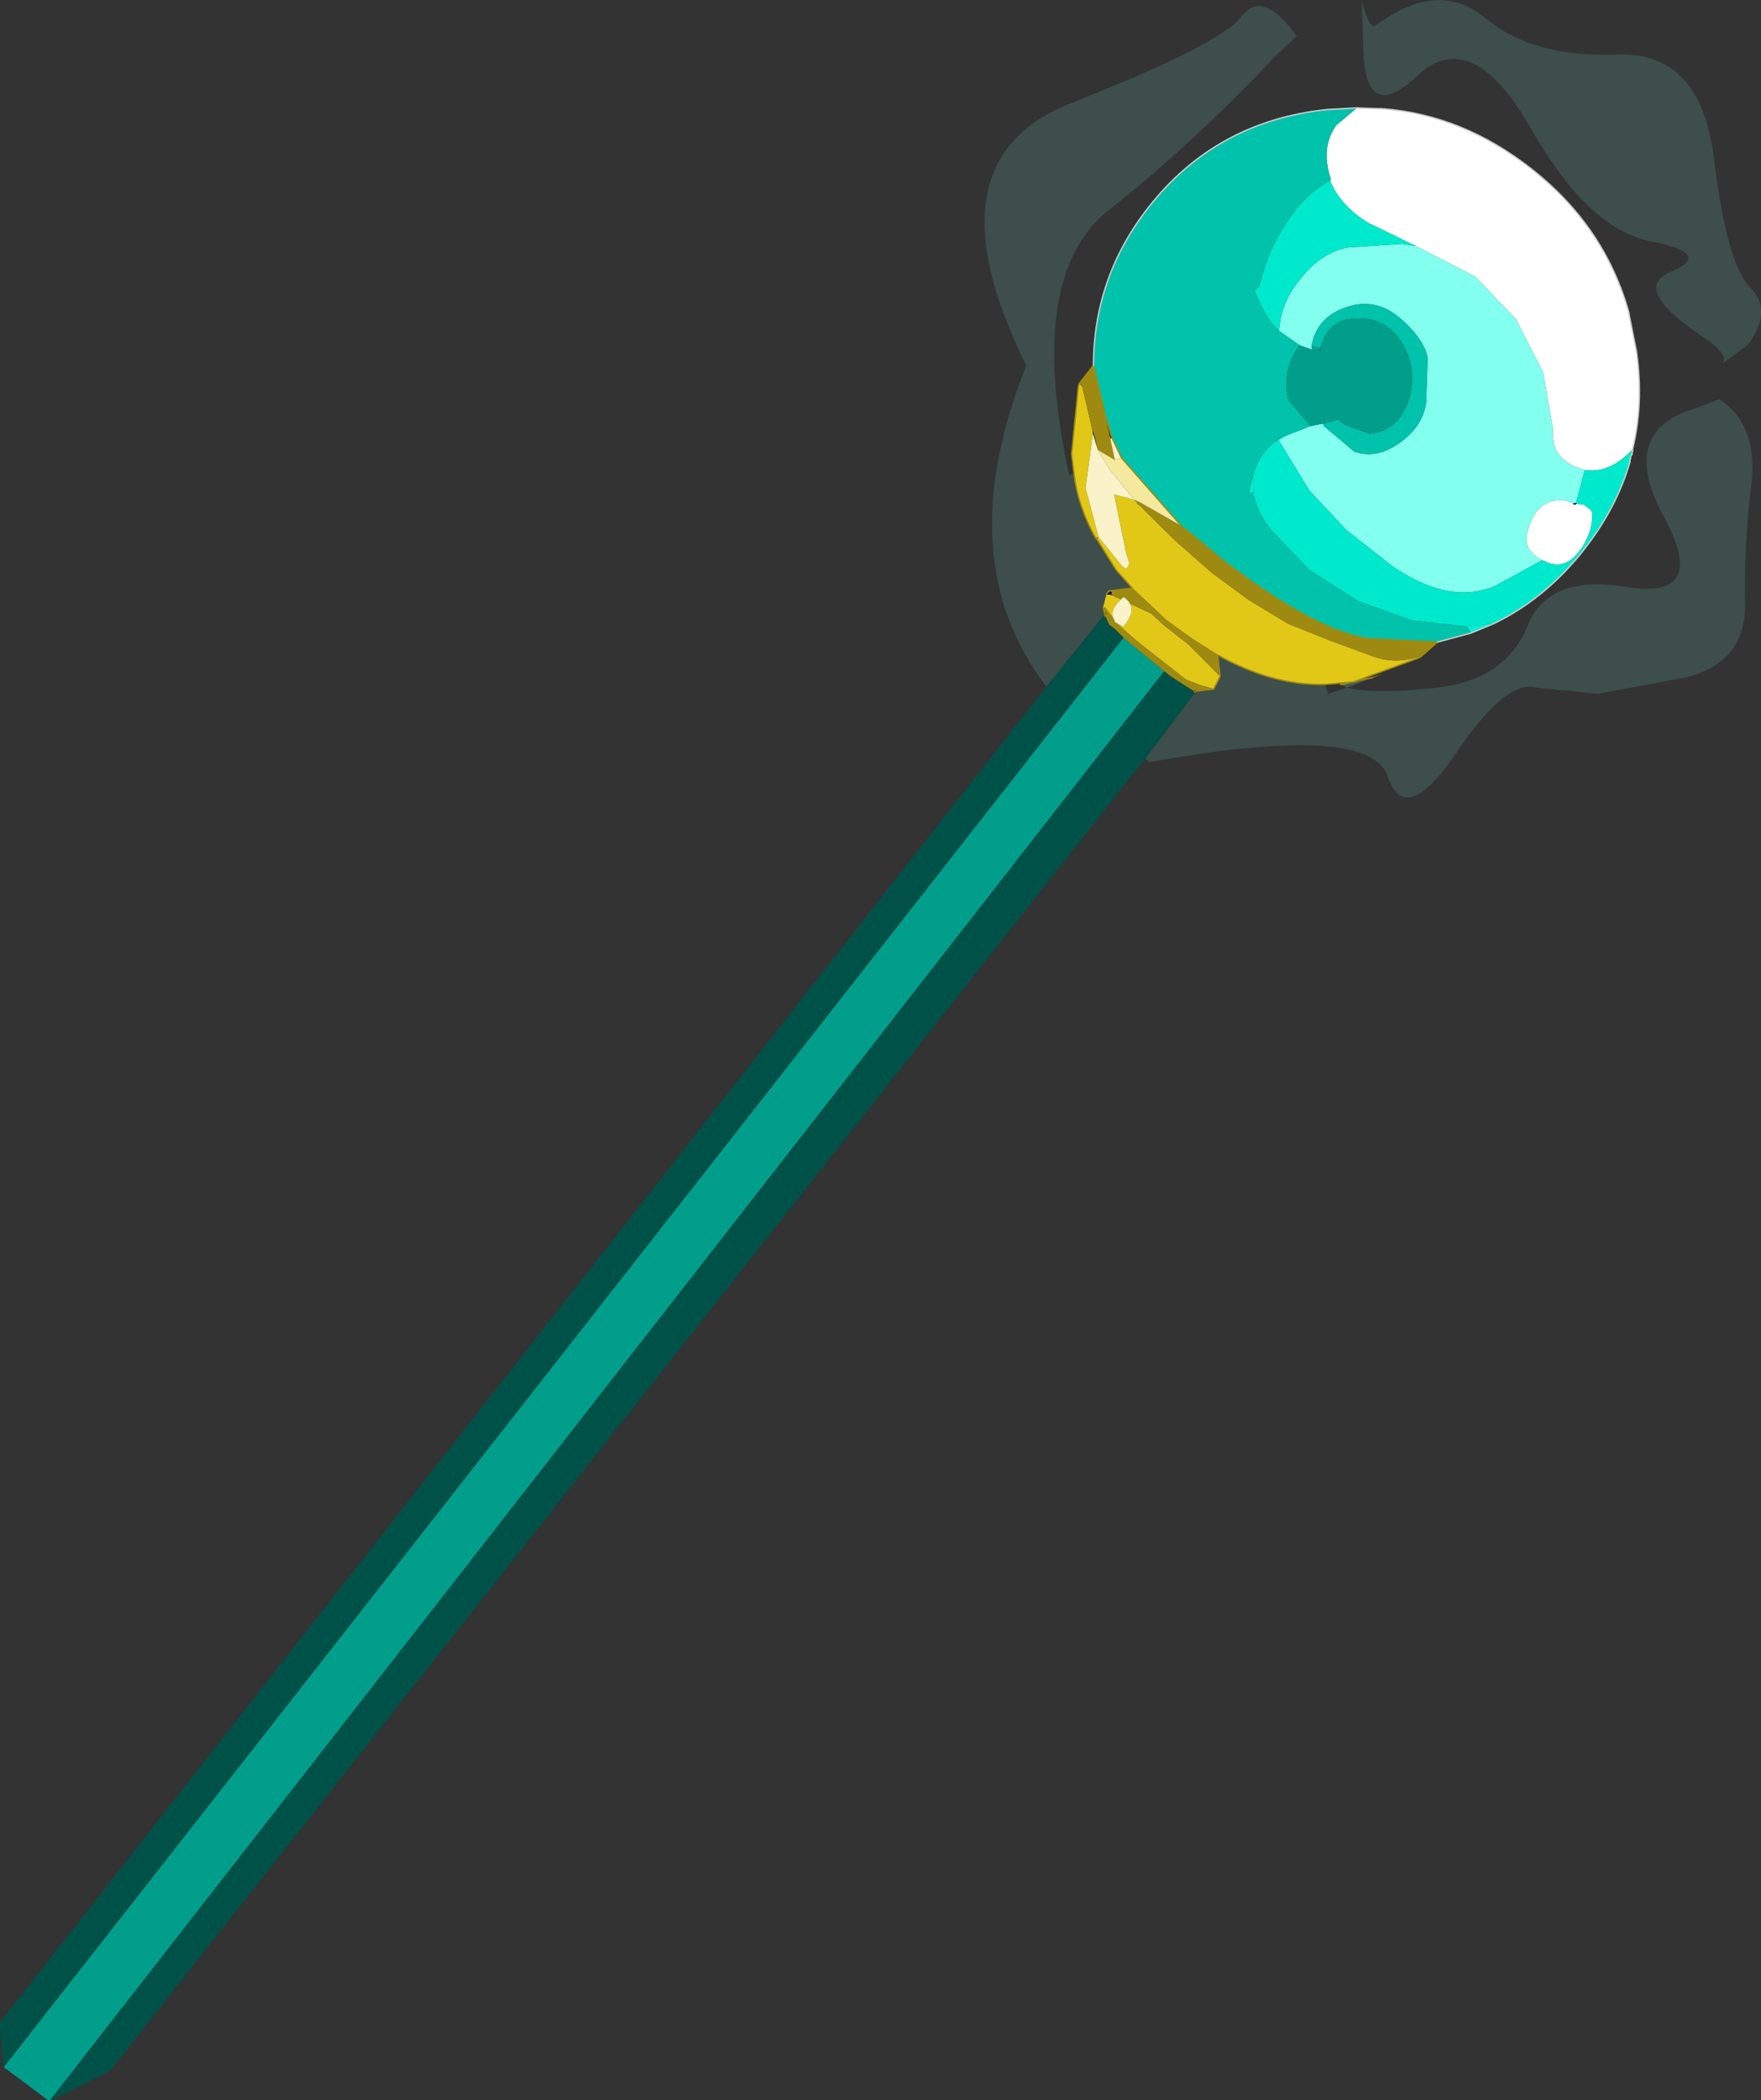 <?xml version="1.0" encoding="UTF-8"?>
<svg version="1.1" viewBox="0 0 63.353 75.523" xmlns="http://www.w3.org/2000/svg" xmlns:cc="http://creativecommons.org/ns#" xmlns:dc="http://purl.org/dc/elements/1.1/" xmlns:rdf="http://www.w3.org/1999/02/22-rdf-syntax-ns#" xmlns:xlink="http://www.w3.org/1999/xlink">
<rect x="0" y="0" width="63.353" height="75.523" fill="#333333" stroke="none"/>
<g transform="translate(-222.38 -148.61)">
<use transform="matrix(.786 .616 -.616 .786 269.11 140.58)" width="31.65" height="93.7" xlink:href="#a"/>
</g>
<defs>
<g id="a" transform="translate(15.65,37.85)">
<use transform="translate(-15.65,-37.85)" width="31.65" height="93.7" xlink:href="#b"/>
</g>
<g id="b" transform="translate(15.65,37.85)">
<path d="m9.7-31.75-0.3 1.1q-0.1-0.4-1.15-0.3-3.15 0.25-2.35-1.15 0.8-1.45-1.25-0.4t-5.95-0.55q-3.95-1.6-4.35 1.05-0.4 2.6-2.2 0.35l-1.05-1.25q0.85 0.65 0.95 0.4 0.75-2.75 3-2.65 2.2 0.05 4.5-1.9t5.05 0.8q2.7 2.7 3.9 2.85 1.15 0.15 1.2 1.65m-4.45 19.05 0.3 0.2 0.4-0.6q1-0.45 2.65-2.1 1.65-1.7 1.1-3.65-0.6-1.95 2-3.35 2.55-1.45-0.6-2.8-3.2-1.4-1.45-3.8l0.45-0.75q1.65-0.15 2.8 1.7 1.1 1.85 2.45 3.5t0 3.4l-2.15 2.45-1.9 1.2q-1.05 0.45-0.8 3.7 0.2 3.2-1.45 2.1-1.7-1.1-7.05 4.9h-0.2l-0.05-3v-0.05l0.45-0.45-0.1-0.5-0.55-0.55q2.25-0.35 3.7-1.55m-7.85 6.25q-5.6-1.45-7.7-8.65-7.45-3.55-4.55-8.45 2.9-4.95 2.9-6.2-0.05-1.3 2-0.7l-0.15 0.95q-0.4 4.4-1.3 8.1-0.95 3.75 4.75 8.45l0.1-0.15q0.85 0.85 2.05 1.35h0.05l1.25 0.45 0.85 0.15-0.6 0.6v0.15l0.2 0.45 0.2 0.15-0.05 3.35" fill="#82ffef" fill-opacity=".133" fill-rule="evenodd"/>
<path d="m-1.9-27.15 0.25-0.05 2.1-0.4 2.1 0.3 1.95 0.9 1.55 1.4q0.6 0.9 1.65 0.5l0.15-0.05 0.05 0.1 0.45 1.05-0.05 0.05-0.35 0.1q-0.85 0.6-0.35 1.7 0.25 0.65 1.05 0.5l-0.75 1.75q-0.45 0.85-1.4 1.3-0.9 0.4-2 0.45h-2.05l-1.95-0.3-2-0.75 0.1-0.25 0.5-0.85 0.3-0.35 0.1 0.05 1.4 0.05q0.8-0.25 1.1-1.25t-0.15-1.75l-0.95-1.3q-0.55-0.45-1.65-0.5-1.15-0.05-1.75 0.85-0.65 0.95-0.15 1.9l0.1 0.1-0.45 0.15-0.9 0.05q-0.6-0.85-0.55-2 0-1.15 0.65-1.9l1.45-1.3 0.45-0.25" fill="#82ffef" fill-rule="evenodd"/>
<path d="m7.85-24.55-0.15 0.05q-1.05 0.4-1.65-0.5l-1.55-1.4-1.95-0.9-2.1-0.3-2.1 0.4-0.25 0.05-1.85 0.4q-1.2 0.15-2.05-0.35v-0.05q-1-0.65-1.05-1.65l0.2-0.95 0.55-0.4 0.2-0.15q2.4-1.6 5.55-1.6 3.35 0 5.95 1.9l0.05 0.05 1.05 0.9q1.35 1.3 2.05 2.85-0.1 1.2-0.9 1.65m0.8 3.5q-0.8 0.15-1.05-0.5-0.5-1.1 0.35-1.7l0.35-0.1 0.05-0.05 0.25-0.15h0.35q0.45 0.4 0.55 1.25v0.25q0 0.75-0.65 0.95l-0.2 0.05" fill="#fff" fill-rule="evenodd"/>
<path d="m-1.9-27.15-0.45 0.25-1.45 1.3q-0.65 0.75-0.65 1.9-0.05 1.15 0.55 2l-0.35-0.05q-0.55-0.15-1.25-0.55 0.1-0.2-0.1-0.55l-0.05-0.15q-0.4-1-0.45-2.05-0.1-1.1 0.3-2.05 0.85 0.5 2.05 0.35l1.85-0.4m0.4 8.55 2 0.75 1.95 0.3h2.05q1.1-0.05 2-0.45 0.95-0.45 1.4-1.3l0.75-1.75 0.2-0.05q0.65-0.2 0.65-0.95v-0.25q-0.1-0.85-0.55-1.25h-0.35l-0.25 0.15-0.45-1.05-0.05-0.1q0.8-0.45 0.9-1.65l0.05 0.05v0.05l0.05 0.05v0.1l0.05 0.05v0.05l0.05 0.05q0.65 1.6 0.65 3.5v0.25q-0.05 2.1-0.9 3.85l-0.7 0.7-1.7 1.05-1.95 0.65-2.1 0.2-2.05-0.3q-0.75-0.2-1.25-0.65l-0.35-0.45-0.05-0.05v-0.05l-0.05-0.1q-0.25-0.8 0-1.4" fill="#01e9cc" fill-rule="evenodd"/>
<path d="m-3.9-21.7 0.9-0.05q0.05 1.15 0.9 1.8l1.2 0.25-0.5 0.85-0.1 0.25q-0.25 0.6 0 1.4l0.1 0.2 0.05 0.15 0.2 0.4 0.1-0.1q0.5 0.45 1.25 0.65l2.05 0.3 2.1-0.2 1.95-0.65 1.7-1.05 0.25 0.1-0.75 1-2.05 1.45q-1.7 0.95-5.8 1l-1.9-0.05h-0.1l-3.2-0.6-0.7-0.35-0.65-0.45-1.5-1.2q-1.95-2.5-1.95-5.7 0-3.95 2.9-6.75l0.8-0.7-0.2 0.95q0.05 1 1.05 1.65v0.05q-0.4 0.95-0.3 2.05 0.05 1.05 0.45 2.05l0.05 0.15q0.2 0.35 0.1 0.55 0.7 0.4 1.25 0.55l0.35 0.05m1.25-0.3q-0.5-0.95 0.15-1.9 0.6-0.9 1.75-0.85 1.1 0.05 1.65 0.5l0.95 1.3q0.45 0.75 0.15 1.75t-1.1 1.25l-1.4-0.05-0.1-0.05 0.3-0.4 0.05-0.05h0.3l0.9-0.3q0.75-0.7 0.35-1.85-0.4-1-1.35-1.4-1.05-0.45-1.9 0.25-0.85 0.65-0.4 1.65l-0.3 0.15" fill="#01c2aa" fill-rule="evenodd"/>
<path d="m-3-21.75 0.45-0.15 0.2-0.15h0.05l-0.05-0.1q-0.45-1 0.4-1.65 0.85-0.7 1.9-0.25 0.95 0.4 1.35 1.4 0.4 1.15-0.35 1.85l-0.9 0.3h-0.3l-0.05 0.05-0.3 0.4-0.3 0.35-1.2-0.25q-0.85-0.65-0.9-1.8m3.55 77.55-2.05 0.05v-65.4l1.9 0.05 0.15 65.3" fill="#019e8b" fill-rule="evenodd"/>
<path d="m5.25-12.7q-1.45 1.2-3.7 1.55h-0.05l-1 0.1-1.15 0.05-0.55-0.05-1.15-0.1-0.85-0.15-1.25-0.45v-0.1l1.3 0.3q0.3 0.05 0.15-0.25l-0.3-0.2-1.65-1.4 0.7-0.3 0.2 0.05h0.1l1.75 0.2 1.75 0.1 1.65-0.05 1.65-0.2 1.55-0.45 1.55-0.5q0.8-0.25 1.3-0.95h0.05l-1.3 2.1-0.75 0.7m-3.15 2.1 0.1 0.5-0.5 0.2-0.5 0.15h-2.25l-0.85-0.05h-0.2l0.35-0.05q0.05-0.9-0.65-0.85-0.15 0.75 0.25 0.85l-0.55-0.15-0.05 0.05-0.2-0.45 0.2-0.1 1.5-0.35 0.6 0.05h1.15l1.6 0.2m-8.65-2.5-0.5-0.5-1.3-2.05-0.05-0.1h0.15l1.25 1 0.1 0.1 1 1.7 1.45 1.1-0.05 0.1q-1.2-0.5-2.05-1.35m12.6-0.35 0.6-0.8-0.2 0.3-0.3 0.35-0.1 0.15" fill="#e1c817" fill-rule="evenodd"/>
<path d="m1.55-11.15 0.55 0.55-1.6-0.2h-1.15l-0.6-0.05-1.5 0.35-0.1-0.05-0.05-0.05 0.55-0.55 1.15 0.1 0.55 0.05 1.15-0.05 1-0.1h0.05m0.65 1.05-0.5 0.5-0.45 0.05-0.55 0.05h-0.3l-1.9-0.05-0.45-0.05h-0.25l-0.3-0.15-0.05-0.1v0.05l-0.2-0.15 0.05-0.05 0.55 0.15 0.05 0.05h0.2l0.85 0.05h2.25l0.5-0.15 0.5-0.2m-10.6-5.65v-0.85l1.5 1.2 1.2 1h0.05l-0.75 0.1-0.5-0.4-0.1-0.05-1.25-1h-0.15m15.9-0.65-0.15 0.8-0.05 0.1h-0.05q-0.5 0.7-1.3 0.95l-1.55 0.5-1.55 0.45-1.65 0.2-1.65 0.05-1.75-0.1-1.75-0.2h-0.1l-0.2-0.05 0.2-0.05 1.7-0.25h0.1l1.9 0.05q4.1-0.05 5.8-1l2.05-1.45" fill="#9f8a11" fill-rule="evenodd"/>
<path d="m8.7-18.2-0.45 0.8-0.25-0.1 0.7-0.7m-9.75 1.65-0.1 0.1-0.2-0.4-0.05-0.15 0.35 0.45" fill="#01f1d3" fill-rule="evenodd"/>
<path d="m6-13.4 0.05-0.05-0.15 0.15 0.15-0.15 0.1-0.15 0.3-0.35-0.5 0.85-0.25 0.05 0.1-0.1 0.1-0.15 0.1-0.1" fill="#82ffef" fill-opacity=".2" fill-rule="evenodd"/>
<path d="m-2.55-9.85 0.05 0.1-0.05-0.1" fill="#e4bfb1" fill-rule="evenodd"/>
<path d="m-2.5-9.75-0.05-0.05v-0.05l0.05 0.1" fill="#f7ece8" fill-rule="evenodd"/>
<path d="m-2.55-21.9-0.1-0.1 0.3-0.15v0.1l-0.2 0.15" fill="#01a994" fill-rule="evenodd"/>
<path d="m-4.25-13.7-0.7 0.3 1.65 1.4 0.3 0.2q0.15 0.3-0.15 0.25l-1.3-0.3-1.45-1.1-1-1.7 0.5 0.35 0.8 0.3 1.35 0.3m2.1 3.85q-0.4-0.1-0.25-0.85 0.7-0.05 0.65 0.85l-0.35 0.05-0.05-0.05m-3.55-4.55-0.6-0.5 0.05-0.05 0.7 0.35-0.15 0.2" fill="#faf3c9" fill-rule="evenodd"/>
<path d="m-2.35-14-1.7 0.25-0.2 0.05-1.35-0.3-0.8-0.3 0.75-0.1h-0.05l0.15-0.2 3.2 0.6" fill="#f5e99e" fill-rule="evenodd"/>
<path d="m1.75-9.6 0.05 3-0.2 60.2-1.05 2.2-0.15-65.3h0.3l0.55-0.05 0.45-0.05h0.05m-3.25 65.45-1.1-1.15v-61.15l0.05-3.35 0.05 0.05 0.3 0.15h0.25l0.45 0.05v65.4" fill="#005147" fill-rule="evenodd"/>
<path d="m8.3-23.35 0.05-0.05m-11.2 12.85-0.1 0.15" fill="none" stroke="#006" stroke-linecap="round" stroke-linejoin="round" stroke-width=".05"/>
<path d="m1.75-9.65v0.05m-0.05 0 0.05-0.05" fill="none" stroke="#000" stroke-linecap="round" stroke-linejoin="round" stroke-width=".05"/>
<path d="m-2.55-9.85v0.05" fill="none" stroke="#7e422c" stroke-linecap="round" stroke-linejoin="round" stroke-width=".05"/>
<path d="m5.25-12.7q-1.45 1.2-3.7 1.55l0.55 0.55 0.1 0.5-0.45 0.45m-8.3-3.45-0.5-0.5-1.3-2.05-0.05-0.1v-0.85m15.9 0.2-0.15 0.8-0.05 0.1-1.3 2.1 0.05-0.05 0.1-0.15 0.3-0.35m-0.75 0.9 0.2-0.25 0.1-0.1-0.75 0.7m-9.7 0.95 1.25 0.45 0.85 0.15m8.25-2.15 0.15-0.15m-0.35 0.4 0.1-0.1 0.1-0.15m1.6-3.1-2.05 1.45q-1.7 0.95-5.8 1l-1.9-0.05m-2.25 2.25h0.05m-2.45-3.65-1.5-1.2m2.85 2-0.7-0.35m-0.65-0.45 0.65 0.45m0.7 0.35 3.2 0.6m-0.15 4.25-0.05-0.05-0.2-0.15m-0.2-0.45v-0.15l0.6-0.6m-2.15-0.6q-1.2-0.5-2.05-1.35" fill="none" stroke="#9f8a11" stroke-linecap="round" stroke-linejoin="round" stroke-width=".05"/>
<path d="m1.75-9.6h-0.05" fill="none" stroke="#c57354" stroke-linecap="round" stroke-linejoin="round" stroke-width=".05"/>
<path d="m8.75-26.2q-0.7-1.55-2.05-2.85l-1.05-0.9m-0.05-0.05q-2.6-1.9-5.95-1.9-3.15 0-5.55 1.6l-0.2 0.15-0.55 0.4m-1.75 13.15q-1.95-2.5-1.95-5.7 0-3.95 2.9-6.75l0.8-0.7m15.4 3.55 0.05 0.05v0.05l0.05 0.05v0.1l0.05 0.05v0.05l0.05 0.05q0.65 1.6 0.65 3.5v0.25q-0.05 2.1-0.9 3.85l-0.45 0.8-0.75 1" fill="none" stroke="#ccc" stroke-linecap="round" stroke-linejoin="round" stroke-width=".05"/>
<path d="m5.65-29.95-0.05-0.05" fill="none" stroke="#ccc" stroke-linecap="round" stroke-linejoin="round" stroke-width=".05"/>
</g>
</defs>
</svg>
